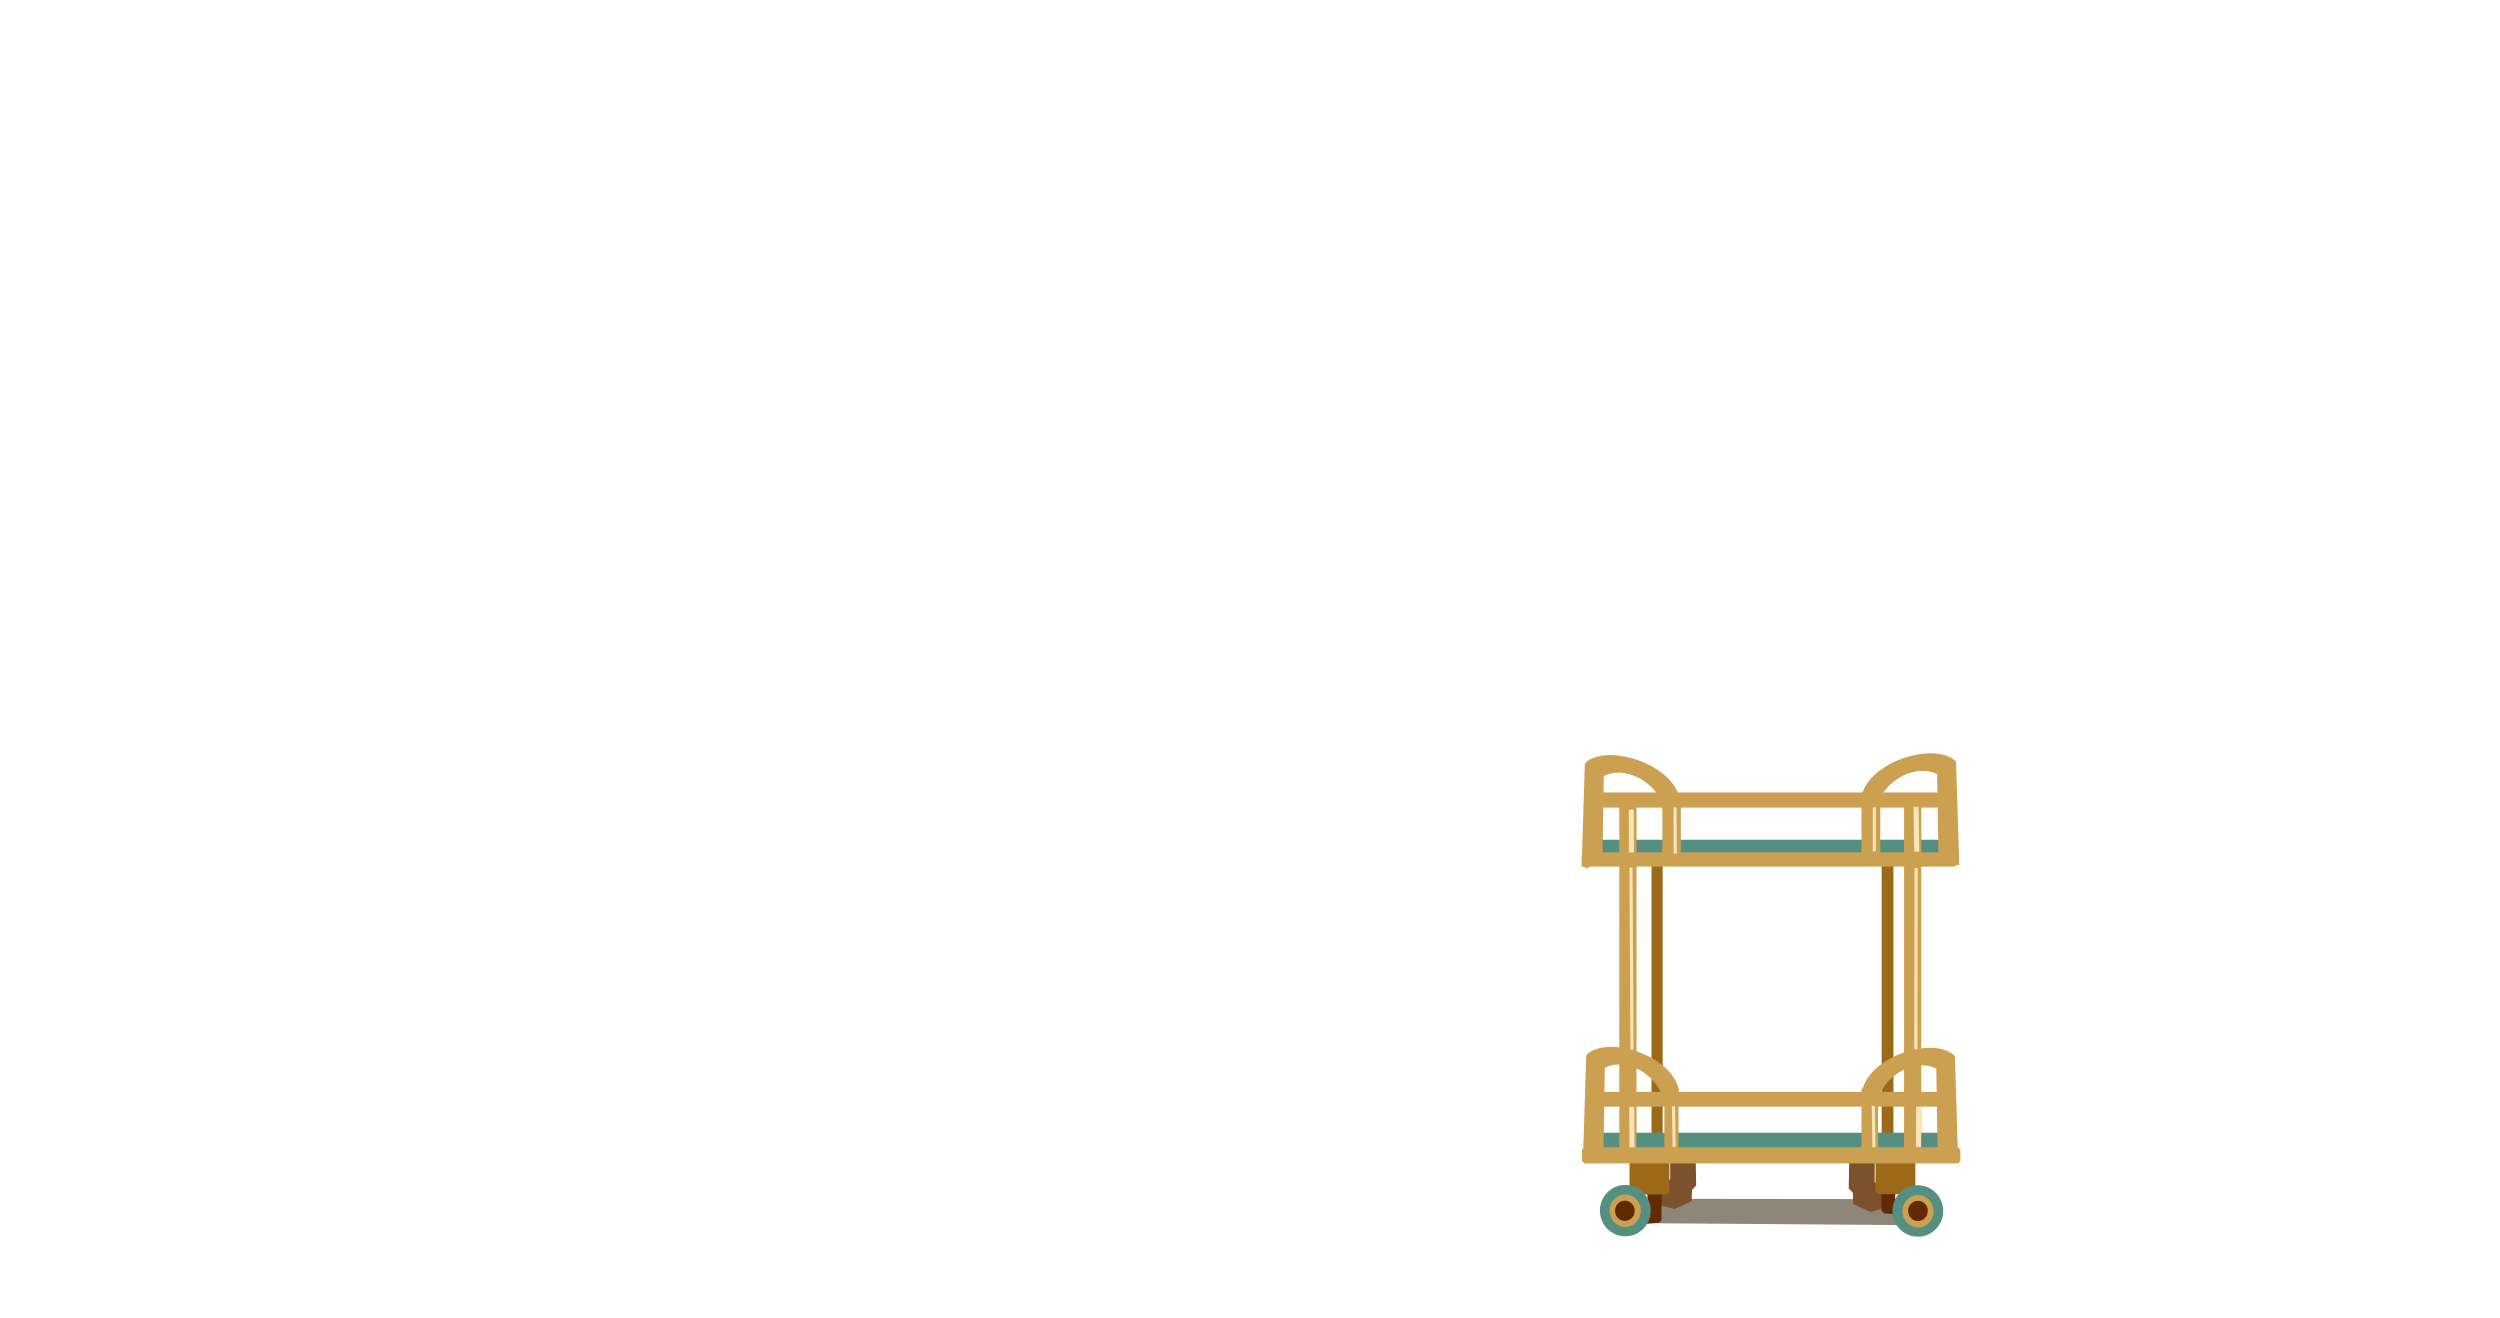 <?xml version="1.0" standalone="no"?>
<!DOCTYPE svg PUBLIC "-//W3C//DTD SVG 20010904//EN" "http://www.w3.org/TR/2001/REC-SVG-20010904/DTD/svg10.dtd">
<!-- Created using Krita: http://krita.org -->
<svg xmlns="http://www.w3.org/2000/svg" 
    xmlns:xlink="http://www.w3.org/1999/xlink"
    xmlns:krita="http://krita.org/namespaces/svg/krita"
    xmlns:sodipodi="http://sodipodi.sourceforge.net/DTD/sodipodi-0.dtd"
    width="2949.12pt"
    height="1555.2pt"
    viewBox="0 0 2949.12 1555.2">
<defs/>
<path id="shape0" transform="matrix(1 0 0 1 1931.874 1414.201)" fill="#655b48" fill-opacity="0.733" fill-rule="evenodd" stroke="#000000" stroke-opacity="0" stroke-width="0" stroke-linecap="square" stroke-linejoin="bevel" d="M336.141 31.104C335.126 30.645 329.73 20.387 319.953 0.327L28.921 0L0 28.648"/><path id="shape01" transform="matrix(-1 0 0 1 2231.886 1366.43)" fill="#7d512b" fill-rule="evenodd" stroke="#000000" stroke-opacity="0" stroke-width="0" stroke-linecap="square" stroke-linejoin="bevel" d="M50.505 2.836L51.026 35.422L46.117 40.746L45.745 53.943L25.067 63.377L4.612 57.242L0 30.56L20.381 28.534L20.381 0L50.505 2.836"/><path id="shape01" transform="matrix(1 0 0 1 1949.836 1363.021)" fill="#7d512b" fill-rule="evenodd" stroke="#000000" stroke-opacity="0" stroke-width="0" stroke-linecap="square" stroke-linejoin="bevel" d="M50.505 2.836L51.026 35.422L46.117 40.746L45.745 53.943L25.067 63.377L4.612 57.242L0 30.56L20.381 28.534L20.381 0L50.505 2.836"/><path id="shape02" transform="matrix(-1 0 0 1 2249.418 1386.864)" fill="#612a03" fill-rule="evenodd" stroke="#612a03" stroke-width="5.94" stroke-linecap="square" stroke-linejoin="bevel" d="M0 43.64L26.807 41.499L27.325 0.174L15.605 0L16.9 29.402L5.374 33.917L9.389 39.763"/><rect id="shape1" transform="matrix(1 0 0 1 2222.685 1016.992)" fill="#9c6916" fill-rule="evenodd" stroke="#9c6916" stroke-width="5.94" stroke-linecap="square" stroke-linejoin="bevel" width="7.92" height="344.16"/><rect id="shape2" transform="matrix(1 0 0 1 1951.2 1015.92)" fill="#9c6916" fill-rule="evenodd" stroke="#9c6916" stroke-width="5.94" stroke-linecap="square" stroke-linejoin="bevel" width="7.2" height="342.72"/><rect id="shape3" transform="matrix(1 0 0 1 1878.48 1339.2)" fill="#558f81" fill-rule="evenodd" stroke="#558f81" stroke-width="5.94" stroke-linecap="square" stroke-linejoin="bevel" width="415.44" height="15.84"/><rect id="shape4" transform="matrix(1 0 0 1 1874.16 993.6)" fill="#558f81" fill-rule="evenodd" stroke="#558f81" stroke-width="5.94" stroke-linecap="square" stroke-linejoin="bevel" width="422.64" height="17.28"/><path id="shape5" transform="matrix(1 0 0 1 1930.303 1397.924)" fill="#612a03" fill-rule="evenodd" stroke="#612a03" stroke-width="5.94" stroke-linecap="square" stroke-linejoin="bevel" d="M0 43.64L26.624 41.499L27.139 0.174L15.499 0L16.785 29.402L5.338 33.917L9.325 39.763"/><rect id="shape03" transform="matrix(1 0 0 1 2215.435 1371.231)" fill="#9c6916" fill-rule="evenodd" stroke="#9c6916" stroke-width="5.94" stroke-linecap="square" stroke-linejoin="bevel" width="41.04" height="34.56"/><rect id="shape6" transform="matrix(1 0 0 1 1925.28 1371.6)" fill="#9c6916" fill-rule="evenodd" stroke="#9c6916" stroke-width="5.94" stroke-linecap="square" stroke-linejoin="bevel" width="41.04" height="34.56"/><rect id="shape7" transform="matrix(1 0 0 1 1868.877 1008.397)" fill="#cba051" fill-rule="evenodd" stroke="#cba051" stroke-width="5.94" stroke-linecap="square" stroke-linejoin="bevel" width="434.895" height="10.95"/><rect id="shape8" transform="matrix(1 0 0 1 1913.169 940.679)" fill="#cba051" fill-rule="evenodd" stroke="#cba051" stroke-width="5.94" stroke-linecap="square" stroke-linejoin="bevel" width="14.4" height="421.92"/><rect id="shape04" transform="matrix(1 0 0 1 2249.089 946.714)" fill="#cba051" fill-rule="evenodd" stroke="#cba051" stroke-width="5.94" stroke-linecap="square" stroke-linejoin="bevel" width="14.4" height="421.92"/><rect id="shape05" transform="matrix(1 0 0 1 1869.135 1356.298)" fill="#cba051" fill-rule="evenodd" stroke="#cba051" stroke-width="5.94" stroke-linecap="square" stroke-linejoin="bevel" width="440.458" height="13.133"/><path id="shape9" transform="matrix(1 0 0 1 1868.813 893.704)" fill="#cba051" fill-rule="evenodd" stroke="#cba051" stroke-width="5.94" stroke-linecap="square" stroke-linejoin="bevel" d="M0 125.833L3.708 7.993C28.128 -13.143 101.77 10.087 109.641 49.007L97.843 63.249C90.927 26.11 47.533 4.299 20.127 19.908L18.539 118.946L3.273 127.094"/><path id="shape06" transform="matrix(1 0 0 1 1870.455 1237.917)" fill="#cba051" fill-rule="evenodd" stroke="#cba051" stroke-width="5.94" stroke-linecap="square" stroke-linejoin="bevel" d="M0 125.833L3.631 7.993C27.543 -13.143 99.655 10.087 107.362 49.007L95.81 63.249C89.038 26.11 46.545 4.299 19.708 19.908L18.153 118.946L3.205 127.094"/><path id="shape07" transform="matrix(-1 0 0 1 2306.799 1239.01)" fill="#cba051" fill-rule="evenodd" stroke="#cba051" stroke-width="5.94" stroke-linecap="square" stroke-linejoin="bevel" d="M0 125.833L3.631 7.993C27.543 -13.143 99.655 10.087 107.362 49.007L95.81 63.249C89.038 26.11 46.545 4.299 19.708 19.908L18.153 118.946L3.205 127.094"/><path id="shape08" transform="matrix(-1 0 0 1 2308.21 891.606)" fill="#cba051" fill-rule="evenodd" stroke="#cba051" stroke-width="5.94" stroke-linecap="square" stroke-linejoin="bevel" d="M0 125.833L3.708 7.993C28.128 -13.143 101.77 10.087 109.641 49.007L97.843 63.249C90.927 26.11 47.533 4.299 20.127 19.908L18.539 118.946L3.273 127.094"/><rect id="shape10" transform="matrix(1 0 0 1 1963.963 941.743)" fill="#cba051" fill-rule="evenodd" stroke="#cba051" stroke-width="5.94" stroke-linecap="square" stroke-linejoin="bevel" width="15.855" height="68.927"/><rect id="shape11" transform="matrix(1 0 0 1 2198.88 938.88)" fill="#cba051" fill-rule="evenodd" stroke="#cba051" stroke-width="5.94" stroke-linecap="square" stroke-linejoin="bevel" width="16.219" height="74.983"/><rect id="shape12" transform="matrix(1 0 0 1 1882.322 937.822)" fill="#cba051" fill-rule="evenodd" stroke="#cba051" stroke-width="5.94" stroke-linecap="square" stroke-linejoin="bevel" width="418.077" height="11.858"/><rect id="shape13" transform="matrix(1 0 0 1 1966.32 1298.88)" fill="#cba051" fill-rule="evenodd" stroke="#cba051" stroke-width="5.94" stroke-linecap="square" stroke-linejoin="bevel" width="10.8" height="61.92"/><rect id="shape14" transform="matrix(1 0 0 1 2198.88 1285.2)" fill="#cba051" fill-rule="evenodd" stroke="#cba051" stroke-width="5.94" stroke-linecap="square" stroke-linejoin="bevel" width="13.68" height="78.48"/><rect id="shape15" transform="matrix(1 0 0 1 1878.48 1290.96)" fill="#cba051" fill-rule="evenodd" stroke="#cba051" stroke-width="5.94" stroke-linecap="square" stroke-linejoin="bevel" width="419.04" height="11.52"/><ellipse id="shape16" transform="matrix(1 0 0 1 1890.277 1400.766)" rx="27" ry="27.36" cx="27" cy="27.36" fill="#558f81" fill-rule="evenodd" stroke="#558f81" stroke-width="5.94" stroke-linecap="square" stroke-linejoin="bevel"/><ellipse id="shape17" transform="matrix(1 0 0 1 1901.679 1412.022)" rx="15.48" ry="16.2" cx="15.48" cy="16.2" fill="#cba051" fill-rule="evenodd" stroke="#cba051" stroke-width="5.94" stroke-linecap="square" stroke-linejoin="bevel"/><ellipse id="shape18" transform="matrix(1 0 0 1 1908.114 1419.308)" rx="8.64" ry="9" cx="8.64" cy="9" fill="#612a03" fill-rule="evenodd" stroke="#612a03" stroke-width="5.94" stroke-linecap="square" stroke-linejoin="bevel"/><ellipse id="shape09" transform="matrix(1 0 0 1 2235.364 1401.174)" rx="27" ry="27.36" cx="27" cy="27.36" fill="#558f81" fill-rule="evenodd" stroke="#558f81" stroke-width="5.94" stroke-linecap="square" stroke-linejoin="bevel"/><ellipse id="shape010" transform="matrix(1 0 0 1 2247.131 1412.659)" rx="15.48" ry="16.2" cx="15.48" cy="16.2" fill="#cba051" fill-rule="evenodd" stroke="#cba051" stroke-width="5.94" stroke-linecap="square" stroke-linejoin="bevel"/><ellipse id="shape011" transform="matrix(1 0 0 1 2253.869 1419.459)" rx="8.64" ry="9" cx="8.64" cy="9" fill="#612a03" fill-rule="evenodd" stroke="#612a03" stroke-width="5.94" stroke-linecap="square" stroke-linejoin="bevel"/><path id="shape19" transform="matrix(1 0 0 1 1924.37 958.034)" fill="none" stroke="#fbe4b8" stroke-width="5.94" stroke-linecap="square" stroke-linejoin="miter" stroke-miterlimit="2" d="M0 0L0.091 44.61"/><path id="shape20" transform="matrix(1 0 0 1 2260.33 954.759)" fill="none" stroke="#fbe4b8" stroke-width="5.94" stroke-linecap="square" stroke-linejoin="miter" stroke-miterlimit="2" d="M0 0L0.728 46.82"/><path id="shape21" transform="matrix(1 0 0 1 1924.825 1308.684)" fill="none" stroke="#fbe4b8" stroke-width="5.94" stroke-linecap="square" stroke-linejoin="miter" stroke-miterlimit="2" d="M0 0L0.364 41.663"/><path id="shape22" transform="matrix(1 0 0 1 2263.149 1308.275)" fill="none" stroke="#fbe4b8" stroke-width="5.94" stroke-linecap="square" stroke-linejoin="miter" stroke-miterlimit="2" d="M0.182 0L0 41.663"/><path id="shape23" transform="matrix(1 0 0 1 1924.007 1025.326)" fill="none" stroke="#fbe4b8" stroke-width="3.65" stroke-linecap="square" stroke-linejoin="miter" stroke-miterlimit="2" d="M0 0L1.182 211.098"/><path id="shape24" transform="matrix(1 0 0 1 2260.057 1025.817)" fill="none" stroke="#fbe4b8" stroke-width="3.65" stroke-linecap="square" stroke-linejoin="miter" stroke-miterlimit="2" d="M0.273 0L0 210.198"/><path id="shape25" transform="matrix(1 0 0 1 1975.974 954.235)" fill="none" stroke="#fbe4b8" stroke-width="3.65" stroke-linecap="square" stroke-linejoin="miter" stroke-miterlimit="2" d="M0 0L0.193 50.817"/><path id="shape26" transform="matrix(1 0 0 1 2211.025 954.177)" fill="none" stroke="#fbe4b8" stroke-width="3.65" stroke-linecap="square" stroke-linejoin="miter" stroke-miterlimit="2" d="M0 0L0 48.213"/><path id="shape27" transform="matrix(1 0 0 1 1974.173 1307.037)" fill="none" stroke="#fbe4b8" stroke-width="3.65" stroke-linecap="square" stroke-linejoin="miter" stroke-miterlimit="2" d="M0 0L0.707 43.988"/><path id="shape28" transform="matrix(1 0 0 1 2209.867 1306.4)" fill="none" stroke="#fbe4b8" stroke-width="3.65" stroke-linecap="square" stroke-linejoin="miter" stroke-miterlimit="2" d="M0 0L0.707 44.914"/>
</svg>

